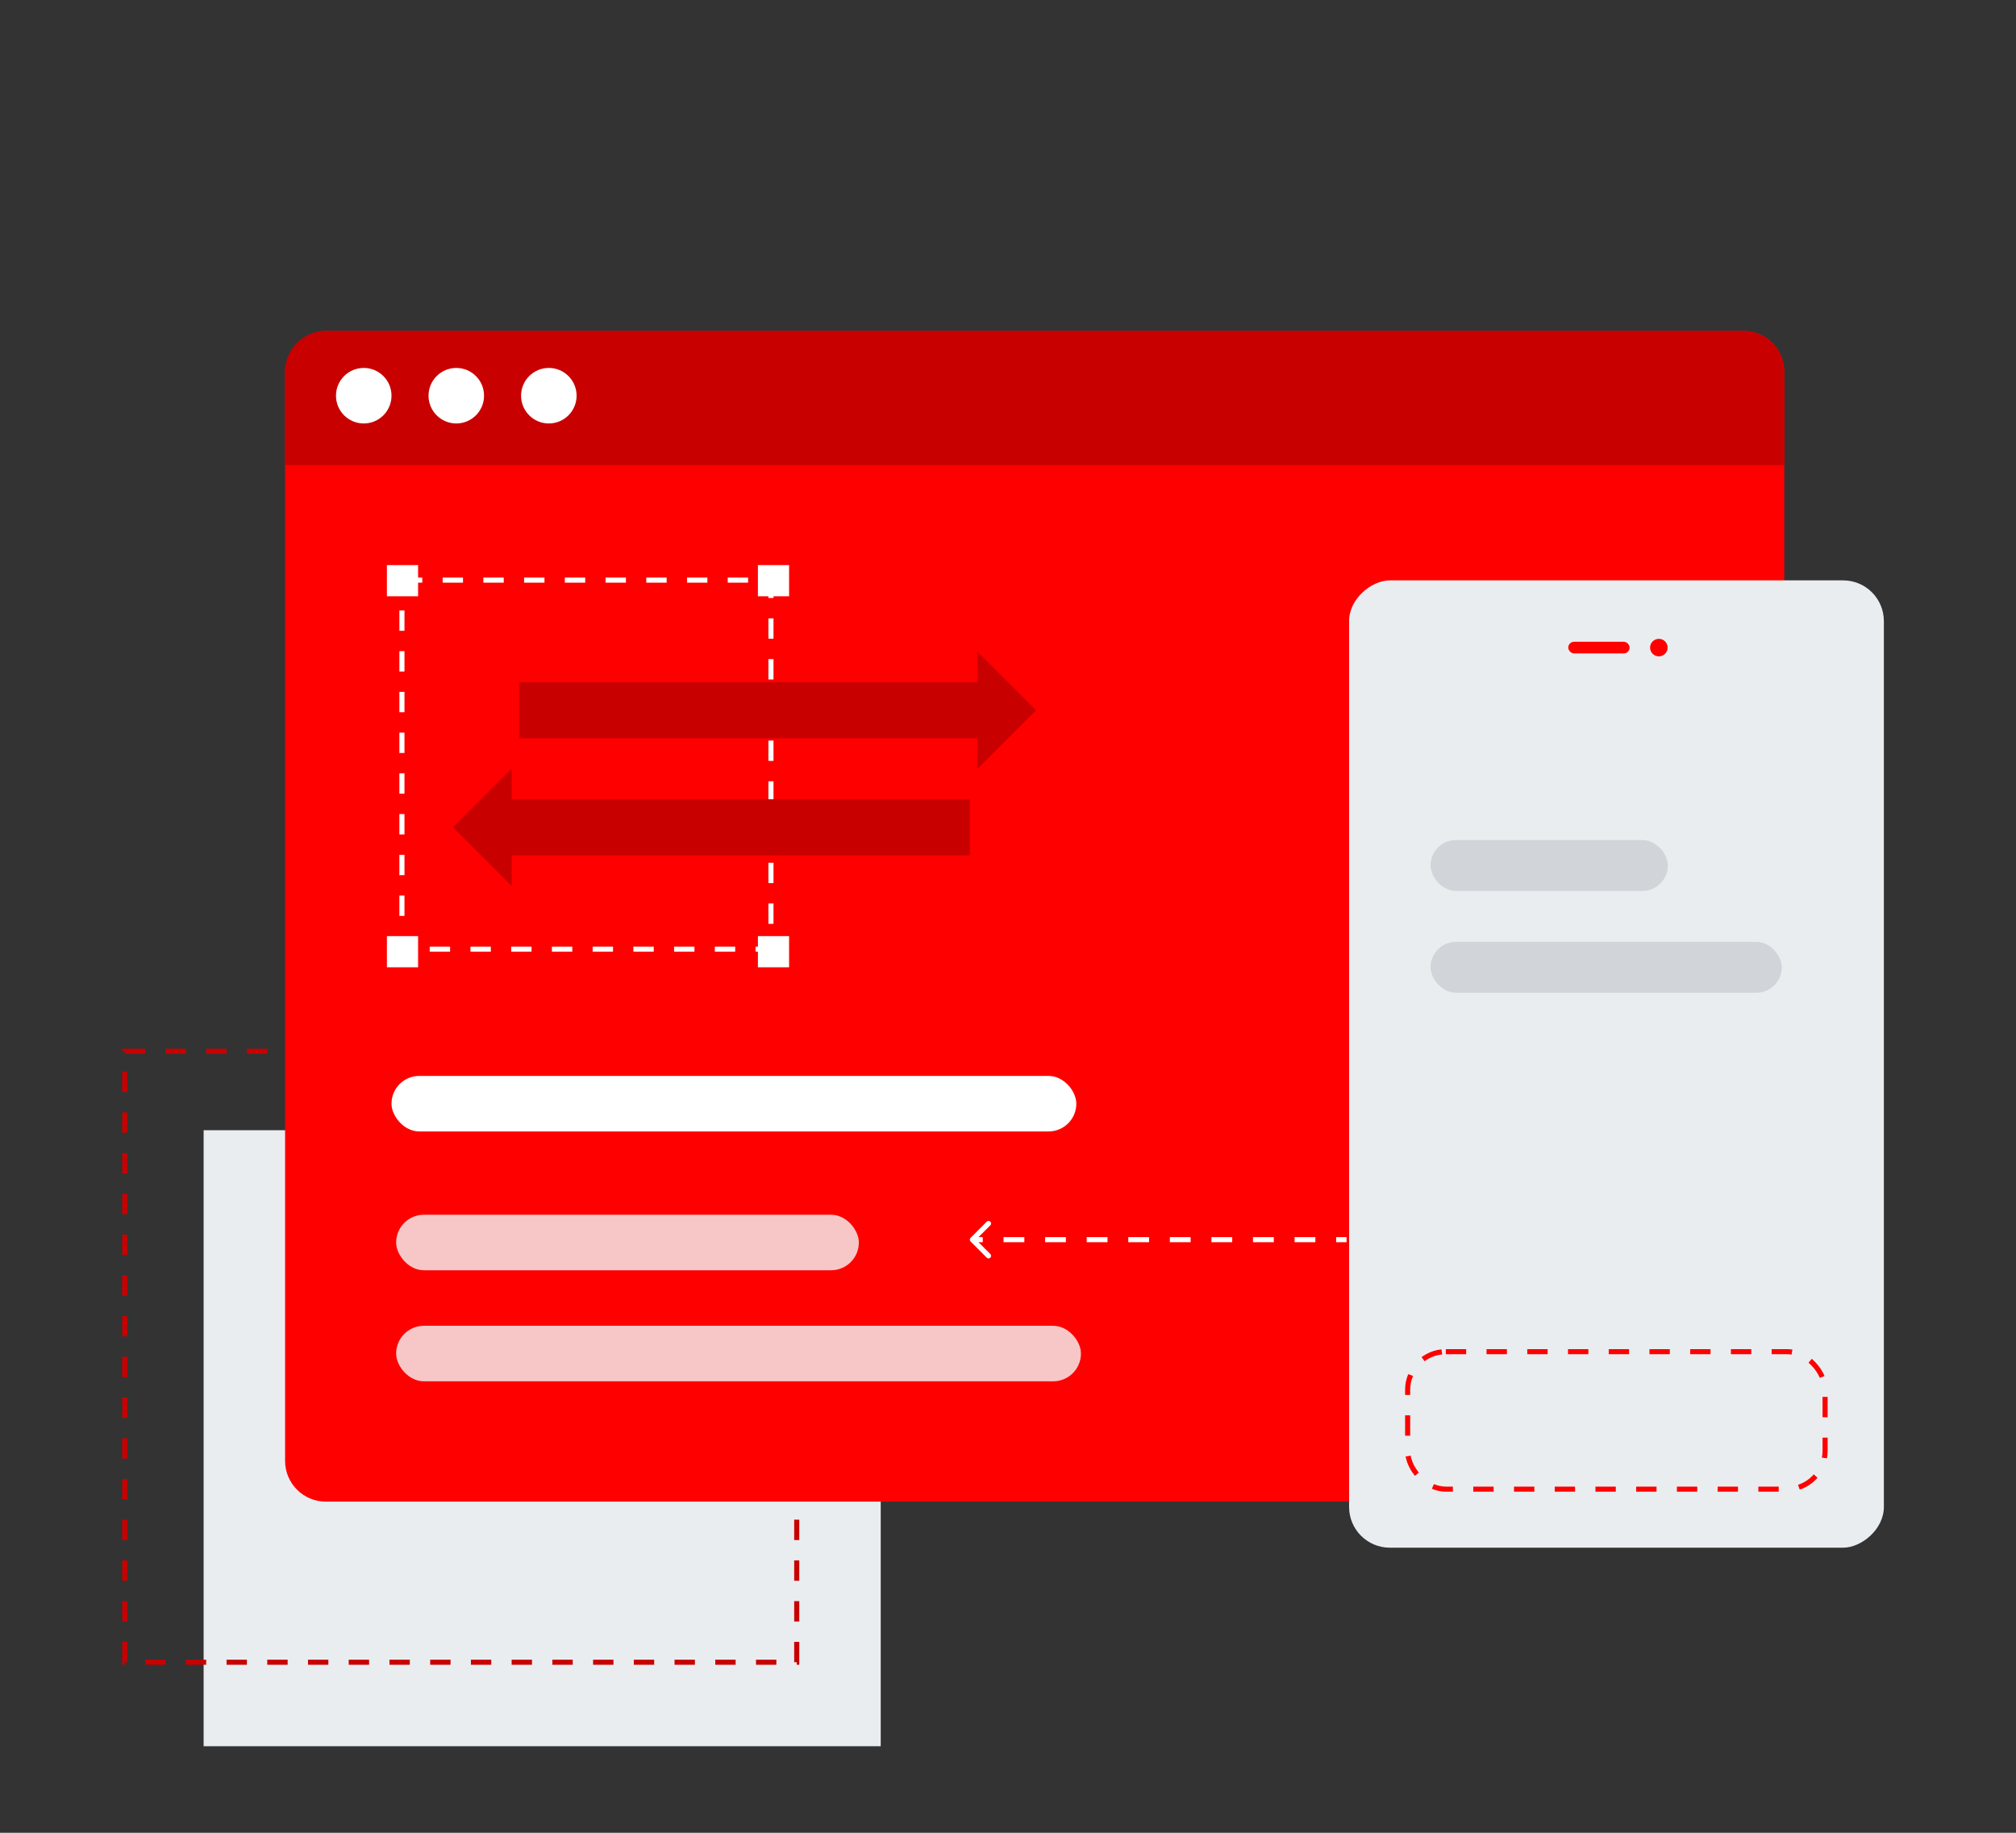 <svg width="396" height="360" viewBox="0 0 396 360" fill="none" xmlns="http://www.w3.org/2000/svg">
<rect x="0" y="0" width="396" height="360" fill="#333333" stroke="none"/>
<rect x="40" y="222" width="133" height="121" fill="#EAEDF0"/>
<rect x="24.5" y="206.5" width="132" height="120" stroke="#C80000" stroke-dasharray="4 4"/>
<rect x="350.484" y="65" width="229.953" height="294.485" rx="8" transform="rotate(90 350.484 65)" fill="#FF0000"/>
<path d="M342.484 65C346.903 65 350.484 68.582 350.484 73L350.484 91.358L55.999 91.358L55.999 73C55.999 68.582 59.581 65 63.999 65L342.484 65Z" fill="#C80000"/>
<circle cx="71.451" cy="77.725" r="5.453" fill="white"/>
<circle cx="89.629" cy="77.725" r="5.453" fill="white"/>
<circle cx="107.807" cy="77.725" r="5.453" fill="white"/>
<rect x="77.812" y="238.602" width="90.89" height="10.907" rx="5.453" fill="#F5F8FA" fill-opacity="0.8"/>
<rect x="77.812" y="260.414" width="134.518" height="10.907" rx="5.453" fill="#F5F8FA" fill-opacity="0.8"/>
<rect x="76.904" y="211.334" width="134.518" height="10.907" rx="5.453" fill="white"/>
<path d="M190.646 243.146C190.451 243.342 190.451 243.658 190.646 243.854L193.828 247.036C194.024 247.231 194.34 247.231 194.536 247.036C194.731 246.84 194.731 246.524 194.536 246.328L191.707 243.5L194.536 240.672C194.731 240.476 194.731 240.16 194.536 239.964C194.34 239.769 194.024 239.769 193.828 239.964L190.646 243.146ZM191 244H193.042V243H191V244ZM197.125 244H201.208V243H197.125V244ZM205.292 244H209.375V243H205.292V244ZM213.458 244H217.542V243H213.458V244ZM221.625 244H225.708V243H221.625V244ZM229.792 244H233.875V243H229.792V244ZM237.958 244H242.042V243H237.958V244ZM246.125 244H250.208V243H246.125V244ZM254.292 244H258.375V243H254.292V244ZM262.458 244H264.5V243H262.458V244Z" fill="white"/>
<rect x="78.949" y="113.949" width="72.488" height="72.488" stroke="white" stroke-dasharray="4 4"/>
<rect x="76" y="111" width="6.124" height="6.124" fill="white"/>
<rect x="76" y="183.875" width="6.124" height="6.124" fill="white"/>
<rect x="148.875" y="111" width="6.124" height="6.124" fill="white"/>
<rect x="148.875" y="183.875" width="6.124" height="6.124" fill="white"/>
<rect x="370.045" y="114" width="190" height="105.045" rx="8" transform="rotate(90 370.045 114)" fill="#EAEDF0"/>
<rect x="276.5" y="265.5" width="82" height="27" rx="7.5" stroke="#FF0000" stroke-dasharray="4 4"/>
<rect x="308.049" y="126.053" width="12.054" height="2.296" rx="1.148" fill="#FF0000"/>
<circle cx="325.845" cy="127.203" r="1.722" fill="#FF0000"/>
<rect x="281" y="165" width="46.621" height="10" rx="5" fill="#D1D5D9"/>
<rect x="281" y="185" width="69" height="10" rx="5" fill="#D1D5D9"/>
<path d="M102 134H192V128L203.5 139.5L192 151V145H102V134Z" fill="#C80000"/>
<path d="M190.5 157H100.5V151L89 162.5L100.5 174V168H190.5V157Z" fill="#C80000"/>
</svg>
